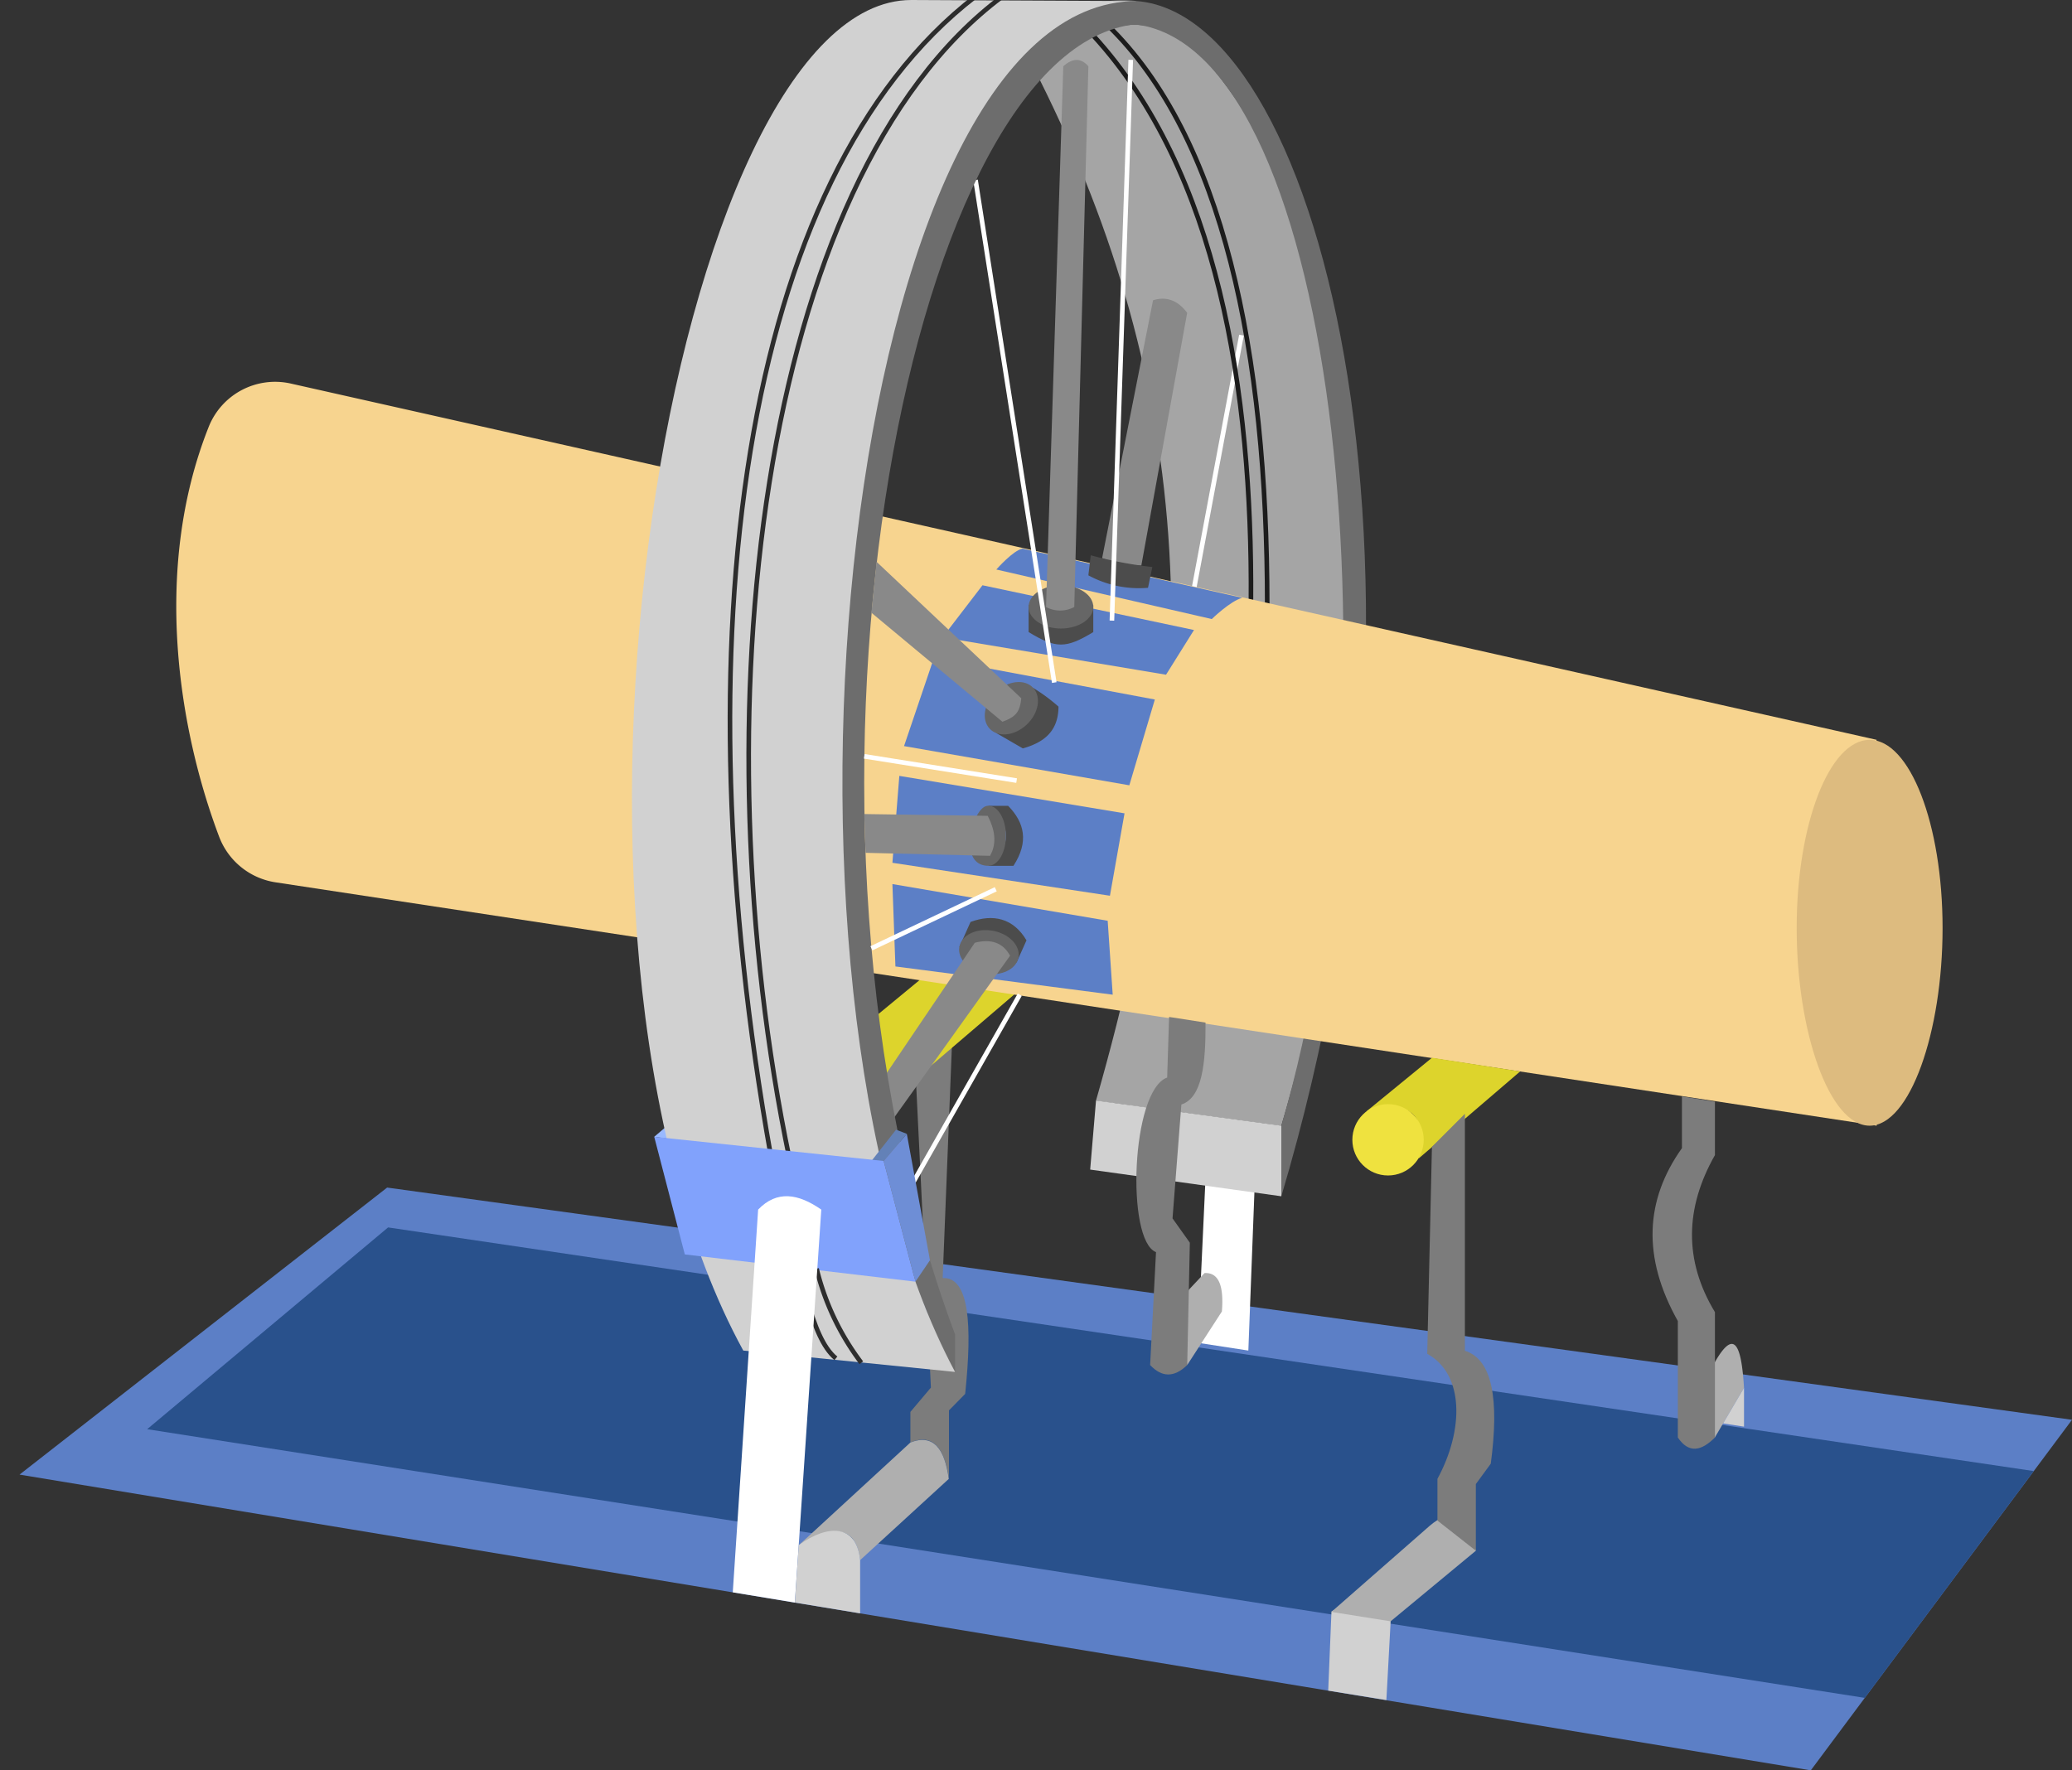 <svg xmlns="http://www.w3.org/2000/svg" viewBox="0 0 440.26 376.23"><rect x="0" y="0" width="440.26" height="376.23" fill="#333333" stroke="none"/><defs><style>.cls-1{fill:#5c7fc6;}.cls-2{fill:#29518c;}.cls-3{fill:#99b9ff;}.cls-4{fill:#a5a5a5;}.cls-17,.cls-19,.cls-5,.cls-6{fill:none;stroke-miterlimit:10;}.cls-17,.cls-5{stroke:#fff;}.cls-5{stroke-width:1px;}.cls-6{stroke:#1c1c1c;}.cls-17,.cls-19,.cls-6{stroke-width:0.98px;}.cls-7{fill:#7c7c7c;}.cls-8{fill:#6d6d6d;}.cls-9{fill:#ddd42c;}.cls-10{fill:#fff;}.cls-11{fill:#f7d48f;}.cls-12{fill:#4c4c4c;}.cls-13{fill:#666;}.cls-14{fill:#898989;}.cls-15{fill:#ddbb7f;}.cls-16{fill:#d1d1d1;}.cls-18{fill:#6381b7;}.cls-19{stroke:#2d2d2d;}.cls-20{fill:#81a2fc;}.cls-21{fill:#afafaf;}.cls-22{fill:#efe23f;}.cls-23{fill:#6e8ed6;}</style></defs><title>2Монтажная область 42</title><g id="Слой_2" data-name="Слой 2"><polygon class="cls-1" points="384.76 376.23 440.26 301.73 82.26 252.38 4.15 313.38 384.76 376.23"/><polygon class="cls-2" points="396.23 360.83 31.27 303.73 82.46 260.85 432.13 312.63 396.23 360.83"/><polygon class="cls-3" points="143.34 237.91 139.01 241.59 143.66 242.25 146.04 238.3 143.34 237.91"/><path class="cls-4" d="M220.92,16.93c32.39,64.92,37.05,129.63,11.95,217l39.38,5.33C297.74,153.46,292,52.73,256.11,12.76,245.46,1.92,233.81,2.43,220.92,16.93Z"/><line class="cls-5" x1="263.79" y1="71.22" x2="253.7" y2="125.07"/><path class="cls-6" d="M265.8,127.8c.32-44.69-7-91.32-33.51-120.25"/><path class="cls-7" d="M202.3,221.35l-2,50.26c5.63-.26,6.32,9.84,4.78,24.62l-3.44,3.5V314.3c-.94-6.4-3.29-9.79-8.2-7.74v-6.5l4.36-5.17-3.24-66.58Z"/><path class="cls-6" d="M235.26,5.26c24.6,23.77,34,69.72,34,123.32"/><path class="cls-8" d="M241.59.23c40.12,3.3,69,125,30.67,254v-15c25.82-88.18,12.7-228-30.65-234"/><polygon class="cls-9" points="187.29 235.5 218.22 209.03 198.37 205.83 183.64 217.98 187.29 235.5"/><polygon class="cls-10" points="256.14 250.61 254.53 285.37 265.25 287.02 266.64 250.74 256.14 250.61"/><path class="cls-11" d="M398.76,239.23,58.55,187.51a15.27,15.27,0,0,1-12-9.73c-8.42-22.28-14.35-56.62-2.17-87.15a15.18,15.18,0,0,1,17.44-9.11l336.91,75.7Z"/><polygon class="cls-1" points="235.36 195.68 236.43 211.39 190.26 205.39 189.62 187.88 235.36 195.68"/><path class="cls-12" d="M216,204.54l2.11-4.7c-2.79-4.72-7.1-5.68-11.89-3.91l-2.37,5.31Z"/><ellipse class="cls-13" cx="210.13" cy="202.35" rx="4.62" ry="6.38" transform="translate(-25.88 373.82) rotate(-79.92)"/><path class="cls-14" d="M207.13,200.35l-19.21,28.42,1.7,9.25,25-34.92Q212.38,199,207.13,200.35Z"/><path class="cls-15" d="M381.76,197.23c0-22.09,6.94-40,15.5-40s15.5,17.91,15.5,40-6.94,42-15.5,42S381.76,219.32,381.76,197.23Z"/><polygon class="cls-16" points="232.88 233.89 231.64 248.56 272.26 254.23 272.26 239.23 232.88 233.89"/><path class="cls-1" d="M257.48,131.56s3.88-3.79,6.46-4.52L217.28,116.6c-1.93.28-5.58,4.43-5.58,4.43Z"/><polygon class="cls-1" points="208.76 124.38 253.7 133.89 247.76 143.39 200.27 135.45 208.76 124.38"/><polygon class="cls-1" points="245.38 148.66 239.96 166.89 192.09 158.56 198.42 139.88 245.38 148.66"/><polygon class="cls-1" points="238.94 172.85 235.84 190.36 189.62 183.36 191.09 164.89 238.94 172.85"/><path class="cls-12" d="M211.69,155.78l5.64,3.27c4.32-1.22,7.55-3.5,7.58-8.88a36.87,36.87,0,0,0-5.42-4"/><ellipse class="cls-13" cx="214.9" cy="150.5" rx="6.34" ry="4.77" transform="translate(-44.57 189.36) rotate(-43.52)"/><path class="cls-12" d="M218.56,128.58v5.75c5.83,3.53,7.9,3.53,13.74,0v-5.75"/><ellipse class="cls-13" cx="225.43" cy="128.98" rx="6.87" ry="4.59"/><line class="cls-17" x1="207.28" y1="38.24" x2="224.01" y2="145.06"/><path class="cls-14" d="M234.18,118.61,245,63.81c2.89-.89,5.29.05,7.25,2.67l-9.74,53.71A22.24,22.24,0,0,1,234.18,118.61Z"/><path class="cls-8" d="M241.9,5.29c-.47,0-1.16,0-1.64,0-48.28,7.24-78.39,169-37.33,278.28v8C140.4,168,192.38-7.18,241.59.23"/><path class="cls-14" d="M185.16,130.22,213,153.39c2.91-1.08,3.71-2.13,4-5l-30.75-29Z"/><path class="cls-16" d="M202.93,291.56l-45-4.54C109.23,198,143,0,193.63,0l48,.23C178.93,0,158.26,208.23,202.93,291.56Z"/><path class="cls-14" d="M222.26,129a6.37,6.37,0,0,0,6,0l3-114.92c-1.78-2-3.56-1.55-5.33,0Z"/><path class="cls-12" d="M231.76,118l-.5,4.27a22.5,22.5,0,0,0,12.67,2.65l.92-4.42A84.16,84.16,0,0,1,231.76,118Z"/><path class="cls-12" d="M215.34,184H210q7.5-6.37,0-12.75h4.21C217.66,174.78,218.67,178.88,215.34,184Z"/><path class="cls-13" d="M206.13,179.23c0-3.52,1.79-8,3.86-8s3.75,2.85,3.75,6.38S212.07,184,210,184,206.13,182.75,206.13,179.23Z"/><path class="cls-14" d="M183.91,181.24l26.46.64c1.16-2.13,1.44-4.73-.5-8.5L183.64,173Z"/><line class="cls-17" x1="240.26" y1="12.72" x2="236.26" y2="131.89"/><line class="cls-17" x1="183.64" y1="160.73" x2="216.01" y2="165.89"/><line class="cls-17" x1="185.16" y1="201.53" x2="211.58" y2="188.98"/><line class="cls-17" x1="193.4" y1="252.38" x2="216.68" y2="211.39"/><polygon class="cls-18" points="192.68 240.96 187.76 246.73 185.16 246.73 190.4 240.08 192.68 240.96"/><path class="cls-19" d="M213-.76c-52.26,39-64.65,153.82-45.26,247"/><path class="cls-19" d="M163.76,245.48c-19.5-109.23-6.5-207.75,43.52-246.24"/><path class="cls-19" d="M171.41,275.82c1.57,5.85,3.48,10.64,6.2,12.85"/><polygon class="cls-20" points="145.51 266.59 139.01 241.59 187.76 246.73 194.51 272.38 145.51 266.59"/><path class="cls-19" d="M173.51,269.61a54.54,54.54,0,0,0,9.5,20"/><path class="cls-10" d="M155.7,338.4l5.39-81.34c4-4.17,8.54-3.39,13.42,0l-5.62,83.52Z"/><path class="cls-21" d="M201.59,314.3l-18.83,17.26c-.84-7.47-5.8-7.43-13-3.2l23.68-21.8C198.41,304.62,200.74,308,201.59,314.3Z"/><path class="cls-16" d="M182.76,331.56v11.31l-13.86-2.29.82-12.22C175.92,323.89,182,323.87,182.76,331.56Z"/><path class="cls-21" d="M259.63,278.71l-7.37,11.39a25.91,25.91,0,0,1,.34-16l3.34-3.55C259,270.39,260.06,273.34,259.63,278.71Z"/><path class="cls-7" d="M245.63,266.1l-1.25,24c2.49,2.64,5.11,2.69,7.88,0l.56-26-3.68-5.17,1.88-24.2c4.45-1.44,5.18-8.8,5.13-17.41l-7.74-1.2L248,229C240.34,231.73,239.22,263.65,245.63,266.1Z"/><path class="cls-9" d="M304.27,224.79l-14,11.46c9.35-2.71,13.14.52,11.11,10L323,227.7Z"/><path class="cls-16" d="M282.22,359.29l.69-16.8c4.61-2.94,8.9-3.19,12.58,2l-.91,16.81Z"/><path class="cls-21" d="M313.59,329.56l-18.11,15-12.58-2,20.85-18.27C308.35,320.34,311.75,321.58,313.59,329.56Z"/><circle class="cls-22" cx="294.93" cy="242.23" r="7.58"/><path class="cls-7" d="M313.59,329.56V315.39l3.17-4.33c1.82-13.6.36-22.18-5.5-24V236.71l-7,7-1,44c7.86,4.29,7.83,16.17,2.17,26.57v8.87Z"/><path class="cls-21" d="M364.38,305.48l6.19-10.54c-.59-9.86-2.28-12.28-6.19-5.46A29,29,0,0,0,364.38,305.48Z"/><path class="cls-7" d="M357.38,233V244c-7.81,11-8.51,23.13-.87,36.75v24.75c2.35,3.47,5,2.86,7.88,0V278.85c-6.65-11-6.35-22.17,0-33.37V234.12Z"/><polygon class="cls-16" points="370.57 294.94 370.57 303.19 366.13 302.5 370.57 294.94"/><polygon class="cls-23" points="192.68 240.96 197.6 267.82 194.51 272.38 187.76 246.73 192.68 240.96"/></g></svg>